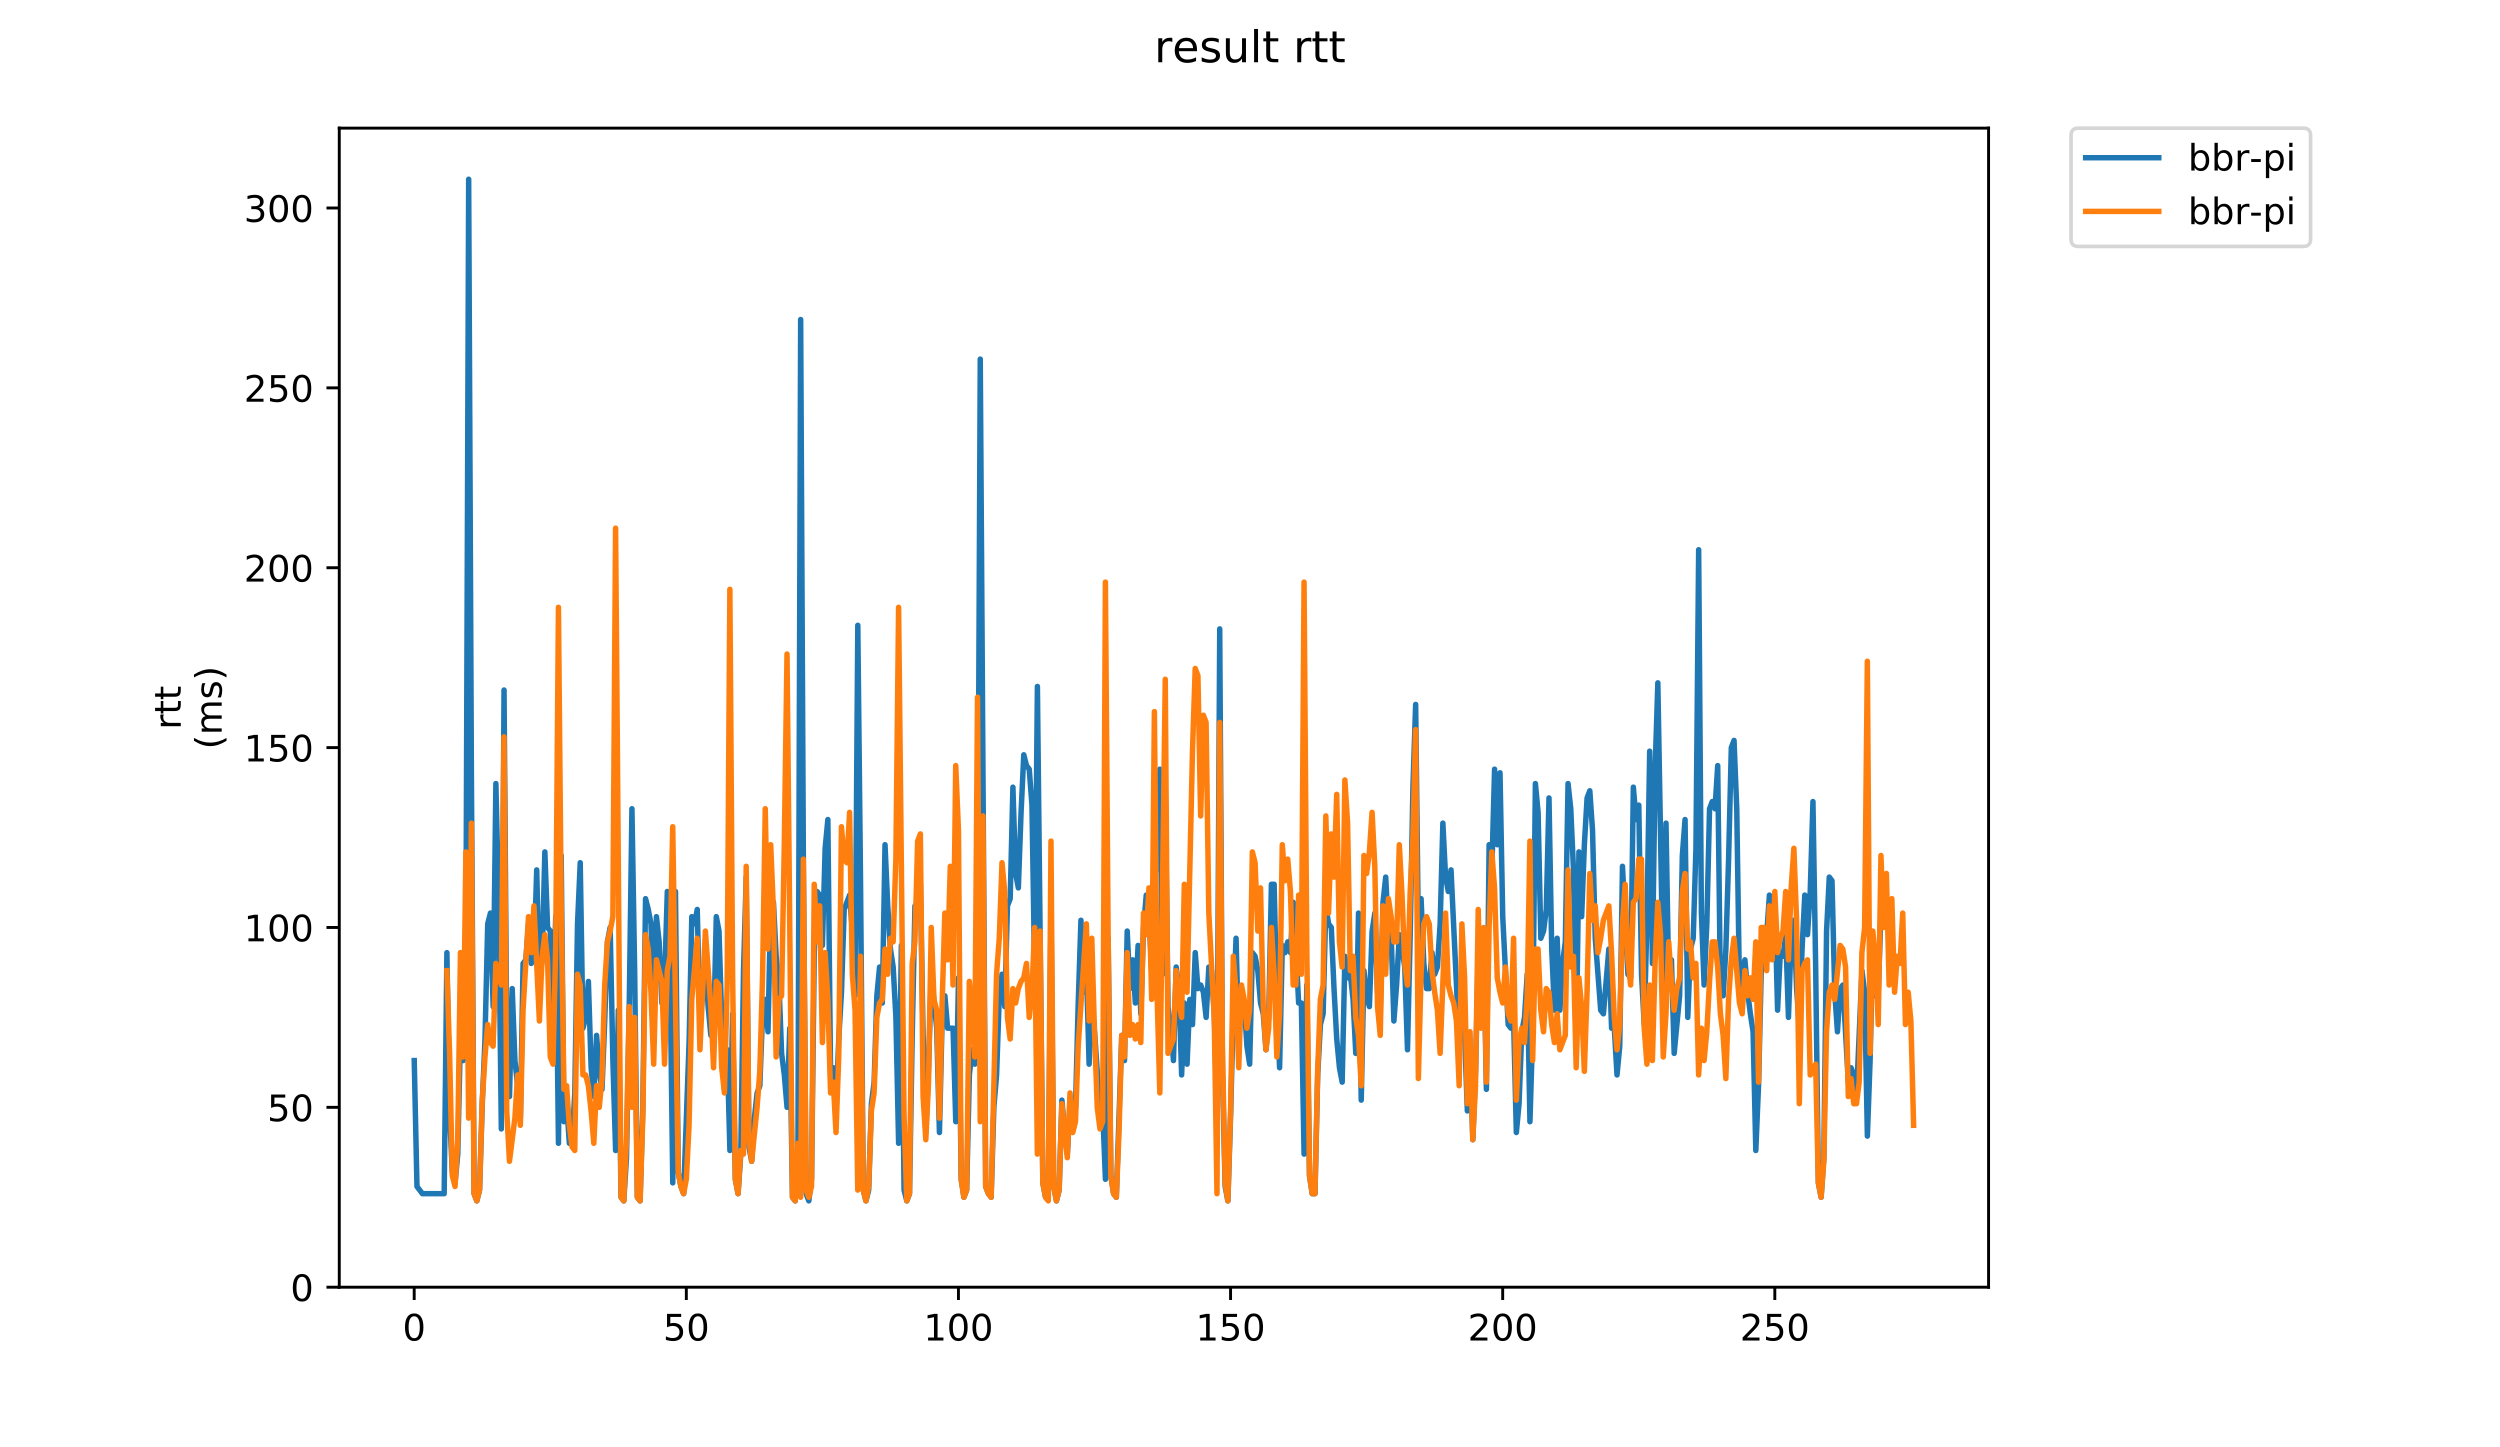 <?xml version="1.0" encoding="utf-8" standalone="no"?>
<!DOCTYPE svg PUBLIC "-//W3C//DTD SVG 1.1//EN"
  "http://www.w3.org/Graphics/SVG/1.1/DTD/svg11.dtd">
<!-- Created with matplotlib (https://matplotlib.org/) -->
<svg height="396pt" version="1.1" viewBox="0 0 684 396" width="684pt" xmlns="http://www.w3.org/2000/svg" xmlns:xlink="http://www.w3.org/1999/xlink">
 <defs>
  <style type="text/css">
*{stroke-linecap:butt;stroke-linejoin:round;}
  </style>
 </defs>
 <g id="figure_1">
  <g id="patch_1">
   <path d="M 0 396 
L 684 396 
L 684 0 
L 0 0 
z
" style="fill:#ffffff;"/>
  </g>
  <g id="axes_1">
   <g id="patch_2">
    <path d="M 92.824 352.174 
L 544.074 352.174 
L 544.074 35.062 
L 92.824 35.062 
z
" style="fill:#ffffff;"/>
   </g>
   <g id="matplotlib.axis_1">
    <g id="xtick_1">
     <g id="line2d_1">
      <defs>
       <path d="M 0 0 
L 0 3.5 
" id="m168bba3d8b" style="stroke:#000000;stroke-width:0.8;"/>
      </defs>
      <g>
       <use style="stroke:#000000;stroke-width:0.8;" x="113.325" xlink:href="#m168bba3d8b" y="352.174"/>
      </g>
     </g>
     <g id="text_1">
      <!-- 0 -->
      <defs>
       <path d="M 31.781 66.406 
Q 24.172 66.406 20.328 58.906 
Q 16.5 51.422 16.5 36.375 
Q 16.5 21.391 20.328 13.891 
Q 24.172 6.391 31.781 6.391 
Q 39.453 6.391 43.281 13.891 
Q 47.125 21.391 47.125 36.375 
Q 47.125 51.422 43.281 58.906 
Q 39.453 66.406 31.781 66.406 
z
M 31.781 74.219 
Q 44.047 74.219 50.516 64.516 
Q 56.984 54.828 56.984 36.375 
Q 56.984 17.969 50.516 8.266 
Q 44.047 -1.422 31.781 -1.422 
Q 19.531 -1.422 13.062 8.266 
Q 6.594 17.969 6.594 36.375 
Q 6.594 54.828 13.062 64.516 
Q 19.531 74.219 31.781 74.219 
z
" id="DejaVuSans-48"/>
      </defs>
      <g transform="translate(110.144 366.773)scale(0.1 -0.1)">
       <use xlink:href="#DejaVuSans-48"/>
      </g>
     </g>
    </g>
    <g id="xtick_2">
     <g id="line2d_2">
      <g>
       <use style="stroke:#000000;stroke-width:0.8;" x="187.778" xlink:href="#m168bba3d8b" y="352.174"/>
      </g>
     </g>
     <g id="text_2">
      <!-- 50 -->
      <defs>
       <path d="M 10.797 72.906 
L 49.516 72.906 
L 49.516 64.594 
L 19.828 64.594 
L 19.828 46.734 
Q 21.969 47.469 24.109 47.828 
Q 26.266 48.188 28.422 48.188 
Q 40.625 48.188 47.75 41.5 
Q 54.891 34.812 54.891 23.391 
Q 54.891 11.625 47.562 5.094 
Q 40.234 -1.422 26.906 -1.422 
Q 22.312 -1.422 17.547 -0.641 
Q 12.797 0.141 7.719 1.703 
L 7.719 11.625 
Q 12.109 9.234 16.797 8.062 
Q 21.484 6.891 26.703 6.891 
Q 35.156 6.891 40.078 11.328 
Q 45.016 15.766 45.016 23.391 
Q 45.016 31 40.078 35.438 
Q 35.156 39.891 26.703 39.891 
Q 22.75 39.891 18.812 39.016 
Q 14.891 38.141 10.797 36.281 
z
" id="DejaVuSans-53"/>
      </defs>
      <g transform="translate(181.415 366.773)scale(0.1 -0.1)">
       <use xlink:href="#DejaVuSans-53"/>
       <use x="63.623" xlink:href="#DejaVuSans-48"/>
      </g>
     </g>
    </g>
    <g id="xtick_3">
     <g id="line2d_3">
      <g>
       <use style="stroke:#000000;stroke-width:0.8;" x="262.23" xlink:href="#m168bba3d8b" y="352.174"/>
      </g>
     </g>
     <g id="text_3">
      <!-- 100 -->
      <defs>
       <path d="M 12.406 8.297 
L 28.516 8.297 
L 28.516 63.922 
L 10.984 60.406 
L 10.984 69.391 
L 28.422 72.906 
L 38.281 72.906 
L 38.281 8.297 
L 54.391 8.297 
L 54.391 0 
L 12.406 0 
z
" id="DejaVuSans-49"/>
      </defs>
      <g transform="translate(252.687 366.773)scale(0.1 -0.1)">
       <use xlink:href="#DejaVuSans-49"/>
       <use x="63.623" xlink:href="#DejaVuSans-48"/>
       <use x="127.246" xlink:href="#DejaVuSans-48"/>
      </g>
     </g>
    </g>
    <g id="xtick_4">
     <g id="line2d_4">
      <g>
       <use style="stroke:#000000;stroke-width:0.8;" x="336.683" xlink:href="#m168bba3d8b" y="352.174"/>
      </g>
     </g>
     <g id="text_4">
      <!-- 150 -->
      <g transform="translate(327.139 366.773)scale(0.1 -0.1)">
       <use xlink:href="#DejaVuSans-49"/>
       <use x="63.623" xlink:href="#DejaVuSans-53"/>
       <use x="127.246" xlink:href="#DejaVuSans-48"/>
      </g>
     </g>
    </g>
    <g id="xtick_5">
     <g id="line2d_5">
      <g>
       <use style="stroke:#000000;stroke-width:0.8;" x="411.136" xlink:href="#m168bba3d8b" y="352.174"/>
      </g>
     </g>
     <g id="text_5">
      <!-- 200 -->
      <defs>
       <path d="M 19.188 8.297 
L 53.609 8.297 
L 53.609 0 
L 7.328 0 
L 7.328 8.297 
Q 12.938 14.109 22.625 23.891 
Q 32.328 33.688 34.812 36.531 
Q 39.547 41.844 41.422 45.531 
Q 43.312 49.219 43.312 52.781 
Q 43.312 58.594 39.234 62.25 
Q 35.156 65.922 28.609 65.922 
Q 23.969 65.922 18.812 64.312 
Q 13.672 62.703 7.812 59.422 
L 7.812 69.391 
Q 13.766 71.781 18.938 73 
Q 24.125 74.219 28.422 74.219 
Q 39.75 74.219 46.484 68.547 
Q 53.219 62.891 53.219 53.422 
Q 53.219 48.922 51.531 44.891 
Q 49.859 40.875 45.406 35.406 
Q 44.188 33.984 37.641 27.219 
Q 31.109 20.453 19.188 8.297 
z
" id="DejaVuSans-50"/>
      </defs>
      <g transform="translate(401.592 366.773)scale(0.1 -0.1)">
       <use xlink:href="#DejaVuSans-50"/>
       <use x="63.623" xlink:href="#DejaVuSans-48"/>
       <use x="127.246" xlink:href="#DejaVuSans-48"/>
      </g>
     </g>
    </g>
    <g id="xtick_6">
     <g id="line2d_6">
      <g>
       <use style="stroke:#000000;stroke-width:0.8;" x="485.589" xlink:href="#m168bba3d8b" y="352.174"/>
      </g>
     </g>
     <g id="text_6">
      <!-- 250 -->
      <g transform="translate(476.045 366.773)scale(0.1 -0.1)">
       <use xlink:href="#DejaVuSans-50"/>
       <use x="63.623" xlink:href="#DejaVuSans-53"/>
       <use x="127.246" xlink:href="#DejaVuSans-48"/>
      </g>
     </g>
    </g>
   </g>
   <g id="matplotlib.axis_2">
    <g id="ytick_1">
     <g id="line2d_7">
      <defs>
       <path d="M 0 0 
L -3.5 0 
" id="mb49d26aa5e" style="stroke:#000000;stroke-width:0.8;"/>
      </defs>
      <g>
       <use style="stroke:#000000;stroke-width:0.8;" x="92.824" xlink:href="#mb49d26aa5e" y="352.174"/>
      </g>
     </g>
     <g id="text_7">
      <!-- 0 -->
      <g transform="translate(79.461 355.973)scale(0.1 -0.1)">
       <use xlink:href="#DejaVuSans-48"/>
      </g>
     </g>
    </g>
    <g id="ytick_2">
     <g id="line2d_8">
      <g>
       <use style="stroke:#000000;stroke-width:0.8;" x="92.824" xlink:href="#mb49d26aa5e" y="302.964"/>
      </g>
     </g>
     <g id="text_8">
      <!-- 50 -->
      <g transform="translate(73.099 306.763)scale(0.1 -0.1)">
       <use xlink:href="#DejaVuSans-53"/>
       <use x="63.623" xlink:href="#DejaVuSans-48"/>
      </g>
     </g>
    </g>
    <g id="ytick_3">
     <g id="line2d_9">
      <g>
       <use style="stroke:#000000;stroke-width:0.8;" x="92.824" xlink:href="#mb49d26aa5e" y="253.753"/>
      </g>
     </g>
     <g id="text_9">
      <!-- 100 -->
      <g transform="translate(66.736 257.553)scale(0.1 -0.1)">
       <use xlink:href="#DejaVuSans-49"/>
       <use x="63.623" xlink:href="#DejaVuSans-48"/>
       <use x="127.246" xlink:href="#DejaVuSans-48"/>
      </g>
     </g>
    </g>
    <g id="ytick_4">
     <g id="line2d_10">
      <g>
       <use style="stroke:#000000;stroke-width:0.8;" x="92.824" xlink:href="#mb49d26aa5e" y="204.543"/>
      </g>
     </g>
     <g id="text_10">
      <!-- 150 -->
      <g transform="translate(66.736 208.342)scale(0.1 -0.1)">
       <use xlink:href="#DejaVuSans-49"/>
       <use x="63.623" xlink:href="#DejaVuSans-53"/>
       <use x="127.246" xlink:href="#DejaVuSans-48"/>
      </g>
     </g>
    </g>
    <g id="ytick_5">
     <g id="line2d_11">
      <g>
       <use style="stroke:#000000;stroke-width:0.8;" x="92.824" xlink:href="#mb49d26aa5e" y="155.333"/>
      </g>
     </g>
     <g id="text_11">
      <!-- 200 -->
      <g transform="translate(66.736 159.132)scale(0.1 -0.1)">
       <use xlink:href="#DejaVuSans-50"/>
       <use x="63.623" xlink:href="#DejaVuSans-48"/>
       <use x="127.246" xlink:href="#DejaVuSans-48"/>
      </g>
     </g>
    </g>
    <g id="ytick_6">
     <g id="line2d_12">
      <g>
       <use style="stroke:#000000;stroke-width:0.8;" x="92.824" xlink:href="#mb49d26aa5e" y="106.122"/>
      </g>
     </g>
     <g id="text_12">
      <!-- 250 -->
      <g transform="translate(66.736 109.922)scale(0.1 -0.1)">
       <use xlink:href="#DejaVuSans-50"/>
       <use x="63.623" xlink:href="#DejaVuSans-53"/>
       <use x="127.246" xlink:href="#DejaVuSans-48"/>
      </g>
     </g>
    </g>
    <g id="ytick_7">
     <g id="line2d_13">
      <g>
       <use style="stroke:#000000;stroke-width:0.8;" x="92.824" xlink:href="#mb49d26aa5e" y="56.912"/>
      </g>
     </g>
     <g id="text_13">
      <!-- 300 -->
      <defs>
       <path d="M 40.578 39.312 
Q 47.656 37.797 51.625 33 
Q 55.609 28.219 55.609 21.188 
Q 55.609 10.406 48.188 4.484 
Q 40.766 -1.422 27.094 -1.422 
Q 22.516 -1.422 17.656 -0.516 
Q 12.797 0.391 7.625 2.203 
L 7.625 11.719 
Q 11.719 9.328 16.594 8.109 
Q 21.484 6.891 26.812 6.891 
Q 36.078 6.891 40.938 10.547 
Q 45.797 14.203 45.797 21.188 
Q 45.797 27.641 41.281 31.266 
Q 36.766 34.906 28.719 34.906 
L 20.219 34.906 
L 20.219 43.016 
L 29.109 43.016 
Q 36.375 43.016 40.234 45.922 
Q 44.094 48.828 44.094 54.297 
Q 44.094 59.906 40.109 62.906 
Q 36.141 65.922 28.719 65.922 
Q 24.656 65.922 20.016 65.031 
Q 15.375 64.156 9.812 62.312 
L 9.812 71.094 
Q 15.438 72.656 20.344 73.438 
Q 25.25 74.219 29.594 74.219 
Q 40.828 74.219 47.359 69.109 
Q 53.906 64.016 53.906 55.328 
Q 53.906 49.266 50.438 45.094 
Q 46.969 40.922 40.578 39.312 
z
" id="DejaVuSans-51"/>
      </defs>
      <g transform="translate(66.736 60.711)scale(0.1 -0.1)">
       <use xlink:href="#DejaVuSans-51"/>
       <use x="63.623" xlink:href="#DejaVuSans-48"/>
       <use x="127.246" xlink:href="#DejaVuSans-48"/>
      </g>
     </g>
    </g>
    <g id="text_14">
     <!-- rtt -->
     <defs>
      <path d="M 41.109 46.297 
Q 39.594 47.172 37.812 47.578 
Q 36.031 48 33.891 48 
Q 26.266 48 22.188 43.047 
Q 18.109 38.094 18.109 28.812 
L 18.109 0 
L 9.078 0 
L 9.078 54.688 
L 18.109 54.688 
L 18.109 46.188 
Q 20.953 51.172 25.484 53.578 
Q 30.031 56 36.531 56 
Q 37.453 56 38.578 55.875 
Q 39.703 55.766 41.062 55.516 
z
" id="DejaVuSans-114"/>
      <path d="M 18.312 70.219 
L 18.312 54.688 
L 36.812 54.688 
L 36.812 47.703 
L 18.312 47.703 
L 18.312 18.016 
Q 18.312 11.328 20.141 9.422 
Q 21.969 7.516 27.594 7.516 
L 36.812 7.516 
L 36.812 0 
L 27.594 0 
Q 17.188 0 13.234 3.875 
Q 9.281 7.766 9.281 18.016 
L 9.281 47.703 
L 2.688 47.703 
L 2.688 54.688 
L 9.281 54.688 
L 9.281 70.219 
z
" id="DejaVuSans-116"/>
     </defs>
     <g transform="translate(49.459 199.594)rotate(-90)scale(0.1 -0.1)">
      <use xlink:href="#DejaVuSans-114"/>
      <use x="41.113" xlink:href="#DejaVuSans-116"/>
      <use x="80.322" xlink:href="#DejaVuSans-116"/>
     </g>
     <!-- (ms) -->
     <defs>
      <path d="M 31 75.875 
Q 24.469 64.656 21.281 53.656 
Q 18.109 42.672 18.109 31.391 
Q 18.109 20.125 21.312 9.062 
Q 24.516 -2 31 -13.188 
L 23.188 -13.188 
Q 15.875 -1.703 12.234 9.375 
Q 8.594 20.453 8.594 31.391 
Q 8.594 42.281 12.203 53.312 
Q 15.828 64.359 23.188 75.875 
z
" id="DejaVuSans-40"/>
      <path d="M 52 44.188 
Q 55.375 50.25 60.062 53.125 
Q 64.75 56 71.094 56 
Q 79.641 56 84.281 50.016 
Q 88.922 44.047 88.922 33.016 
L 88.922 0 
L 79.891 0 
L 79.891 32.719 
Q 79.891 40.578 77.094 44.375 
Q 74.312 48.188 68.609 48.188 
Q 61.625 48.188 57.562 43.547 
Q 53.516 38.922 53.516 30.906 
L 53.516 0 
L 44.484 0 
L 44.484 32.719 
Q 44.484 40.625 41.703 44.406 
Q 38.922 48.188 33.109 48.188 
Q 26.219 48.188 22.156 43.531 
Q 18.109 38.875 18.109 30.906 
L 18.109 0 
L 9.078 0 
L 9.078 54.688 
L 18.109 54.688 
L 18.109 46.188 
Q 21.188 51.219 25.484 53.609 
Q 29.781 56 35.688 56 
Q 41.656 56 45.828 52.969 
Q 50 49.953 52 44.188 
z
" id="DejaVuSans-109"/>
      <path d="M 44.281 53.078 
L 44.281 44.578 
Q 40.484 46.531 36.375 47.5 
Q 32.281 48.484 27.875 48.484 
Q 21.188 48.484 17.844 46.438 
Q 14.5 44.391 14.5 40.281 
Q 14.5 37.156 16.891 35.375 
Q 19.281 33.594 26.516 31.984 
L 29.594 31.297 
Q 39.156 29.25 43.188 25.516 
Q 47.219 21.781 47.219 15.094 
Q 47.219 7.469 41.188 3.016 
Q 35.156 -1.422 24.609 -1.422 
Q 20.219 -1.422 15.453 -0.562 
Q 10.688 0.297 5.422 2 
L 5.422 11.281 
Q 10.406 8.688 15.234 7.391 
Q 20.062 6.109 24.812 6.109 
Q 31.156 6.109 34.562 8.281 
Q 37.984 10.453 37.984 14.406 
Q 37.984 18.062 35.516 20.016 
Q 33.062 21.969 24.703 23.781 
L 21.578 24.516 
Q 13.234 26.266 9.516 29.906 
Q 5.812 33.547 5.812 39.891 
Q 5.812 47.609 11.281 51.797 
Q 16.75 56 26.812 56 
Q 31.781 56 36.172 55.266 
Q 40.578 54.547 44.281 53.078 
z
" id="DejaVuSans-115"/>
      <path d="M 8.016 75.875 
L 15.828 75.875 
Q 23.141 64.359 26.781 53.312 
Q 30.422 42.281 30.422 31.391 
Q 30.422 20.453 26.781 9.375 
Q 23.141 -1.703 15.828 -13.188 
L 8.016 -13.188 
Q 14.5 -2 17.703 9.062 
Q 20.906 20.125 20.906 31.391 
Q 20.906 42.672 17.703 53.656 
Q 14.5 64.656 8.016 75.875 
z
" id="DejaVuSans-41"/>
     </defs>
     <g transform="translate(60.657 204.995)rotate(-90)scale(0.1 -0.1)">
      <use xlink:href="#DejaVuSans-40"/>
      <use x="39.014" xlink:href="#DejaVuSans-109"/>
      <use x="136.426" xlink:href="#DejaVuSans-115"/>
      <use x="188.525" xlink:href="#DejaVuSans-41"/>
     </g>
    </g>
   </g>
   <g id="line2d_14">
    <path clip-path="url(#p72fcb9ea97)" d="M 113.335 290.169 
L 114.08 324.616 
L 115.569 326.585 
L 121.525 326.585 
L 122.27 260.643 
L 123.014 304.932 
L 123.759 320.68 
L 124.503 323.632 
L 125.248 315.758 
L 125.992 282.295 
L 126.737 290.169 
L 127.481 255.722 
L 128.226 49.038 
L 128.97 211.432 
L 129.715 326.585 
L 130.459 328.553 
L 131.204 325.601 
L 131.948 301.98 
L 132.693 284.264 
L 133.438 252.769 
L 134.182 249.817 
L 134.927 275.406 
L 135.671 214.385 
L 136.416 246.864 
L 137.16 308.869 
L 137.905 188.796 
L 138.649 285.248 
L 139.394 300.011 
L 140.138 270.485 
L 140.883 290.169 
L 141.627 297.059 
L 142.372 305.916 
L 143.116 263.595 
L 143.861 262.611 
L 144.605 252.769 
L 145.35 263.595 
L 146.094 262.611 
L 146.839 238.006 
L 147.584 268.517 
L 148.328 262.611 
L 149.073 233.085 
L 149.817 253.753 
L 150.562 254.738 
L 151.306 274.422 
L 152.051 250.801 
L 152.795 312.806 
L 153.54 234.069 
L 154.284 306.901 
L 155.029 301.98 
L 155.773 312.806 
L 156.518 312.806 
L 157.262 299.027 
L 158.007 252.769 
L 158.751 236.038 
L 159.496 281.311 
L 160.241 278.359 
L 160.985 268.517 
L 161.73 292.138 
L 162.474 300.011 
L 163.219 283.28 
L 163.963 293.122 
L 164.708 298.043 
L 165.452 279.343 
L 166.197 257.69 
L 166.941 253.753 
L 167.686 290.169 
L 168.43 314.774 
L 169.175 276.39 
L 169.919 327.569 
L 170.664 328.553 
L 171.408 316.743 
L 172.153 275.406 
L 172.897 221.275 
L 173.642 265.564 
L 174.387 327.569 
L 175.131 328.553 
L 175.876 302.964 
L 176.62 245.88 
L 177.365 248.832 
L 178.109 252.769 
L 178.854 277.374 
L 179.598 250.801 
L 180.343 257.69 
L 181.087 274.422 
L 181.832 268.517 
L 182.576 243.911 
L 183.321 265.564 
L 184.065 323.632 
L 184.81 243.911 
L 185.554 320.68 
L 186.299 324.616 
L 187.044 326.585 
L 188.533 285.248 
L 189.277 250.801 
L 190.022 252.769 
L 190.766 248.832 
L 191.511 279.343 
L 193 263.595 
L 193.744 275.406 
L 194.489 283.28 
L 195.233 283.28 
L 195.978 250.801 
L 196.722 254.738 
L 197.467 279.343 
L 198.211 298.043 
L 198.956 287.216 
L 199.7 314.774 
L 200.445 277.374 
L 201.19 322.648 
L 201.934 326.585 
L 202.679 315.758 
L 203.423 265.564 
L 204.168 239.975 
L 204.912 313.79 
L 205.657 317.727 
L 206.401 305.916 
L 207.146 299.027 
L 207.89 297.059 
L 208.635 277.374 
L 209.379 273.438 
L 210.124 282.295 
L 210.868 246.864 
L 211.613 246.864 
L 212.357 261.627 
L 213.102 268.517 
L 213.846 288.201 
L 214.591 294.106 
L 215.336 302.964 
L 216.08 281.311 
L 216.825 327.569 
L 217.569 328.553 
L 218.314 315.758 
L 219.058 87.422 
L 219.803 236.038 
L 220.547 326.585 
L 221.292 328.553 
L 222.036 322.648 
L 222.781 260.643 
L 223.525 243.911 
L 224.27 244.896 
L 225.014 258.674 
L 225.759 232.101 
L 226.503 224.227 
L 227.248 294.106 
L 227.993 292.138 
L 228.737 303.948 
L 229.482 284.264 
L 230.226 271.469 
L 230.971 248.832 
L 232.46 244.896 
L 233.204 254.738 
L 233.949 272.453 
L 234.693 171.08 
L 235.438 240.959 
L 236.182 325.601 
L 236.927 328.553 
L 237.671 325.601 
L 238.416 301.98 
L 239.16 296.074 
L 239.905 272.453 
L 240.649 264.58 
L 241.394 274.422 
L 242.139 231.117 
L 242.883 247.848 
L 243.628 259.659 
L 244.372 264.58 
L 245.117 278.359 
L 245.861 312.806 
L 246.606 258.674 
L 247.35 325.601 
L 248.095 328.553 
L 248.839 326.585 
L 249.584 283.28 
L 250.328 247.848 
L 251.073 248.832 
L 251.817 241.943 
L 252.562 283.28 
L 253.306 309.853 
L 254.051 292.138 
L 254.796 266.548 
L 256.285 281.311 
L 257.029 309.853 
L 257.774 278.359 
L 258.518 272.453 
L 259.263 281.311 
L 260.752 281.311 
L 261.496 306.901 
L 262.241 267.532 
L 262.985 322.648 
L 263.73 327.569 
L 264.474 325.601 
L 265.219 294.106 
L 265.963 287.216 
L 266.708 291.153 
L 267.452 264.58 
L 268.197 98.249 
L 269.686 324.616 
L 270.431 326.585 
L 271.175 327.569 
L 271.92 302.964 
L 272.664 294.106 
L 273.409 272.453 
L 274.153 266.548 
L 274.898 275.406 
L 275.642 247.848 
L 276.387 245.88 
L 277.131 215.369 
L 277.876 238.99 
L 278.62 242.927 
L 279.365 222.259 
L 280.109 206.511 
L 280.854 209.464 
L 281.599 210.448 
L 282.343 220.29 
L 283.088 266.548 
L 283.832 187.812 
L 285.321 323.632 
L 286.066 327.569 
L 286.81 327.569 
L 287.555 249.817 
L 288.299 324.616 
L 289.044 328.553 
L 289.788 325.601 
L 290.533 300.995 
L 291.277 309.853 
L 292.022 315.758 
L 292.766 301.98 
L 293.511 308.869 
L 294.255 302.964 
L 295 274.422 
L 295.745 251.785 
L 296.489 271.469 
L 297.234 264.58 
L 297.978 291.153 
L 298.723 274.422 
L 299.467 282.295 
L 300.212 293.122 
L 300.956 305.916 
L 301.701 303.948 
L 302.445 322.648 
L 303.19 256.706 
L 303.934 321.664 
L 304.679 326.585 
L 305.423 327.569 
L 306.912 283.28 
L 307.657 290.169 
L 308.402 254.738 
L 309.146 270.485 
L 309.891 262.611 
L 310.635 274.422 
L 311.38 258.674 
L 312.124 277.374 
L 312.869 253.753 
L 313.613 244.896 
L 314.358 250.801 
L 315.102 265.564 
L 315.847 238.006 
L 316.591 238.006 
L 317.336 210.448 
L 318.08 266.548 
L 318.825 217.338 
L 319.569 275.406 
L 320.314 281.311 
L 321.058 290.169 
L 321.803 264.58 
L 322.548 270.485 
L 323.292 294.106 
L 324.037 274.422 
L 324.781 291.153 
L 325.526 273.438 
L 326.27 280.327 
L 327.015 260.643 
L 327.759 270.485 
L 328.504 269.501 
L 329.248 271.469 
L 329.993 278.359 
L 330.737 264.58 
L 331.482 265.564 
L 332.226 277.374 
L 332.971 304.932 
L 333.715 172.064 
L 334.46 293.122 
L 335.204 324.616 
L 335.949 328.553 
L 336.694 304.932 
L 337.438 276.39 
L 338.183 256.706 
L 338.927 285.248 
L 339.672 272.453 
L 340.416 274.422 
L 341.161 286.232 
L 341.905 291.153 
L 342.65 260.643 
L 343.394 261.627 
L 344.139 265.564 
L 344.883 274.422 
L 345.628 277.374 
L 346.372 287.216 
L 347.117 278.359 
L 347.861 241.943 
L 348.606 241.943 
L 349.351 274.422 
L 350.095 292.138 
L 350.84 258.674 
L 351.584 260.643 
L 352.329 257.69 
L 353.073 260.643 
L 353.818 246.864 
L 354.562 259.659 
L 355.307 274.422 
L 356.051 274.422 
L 356.796 315.758 
L 357.54 269.501 
L 358.285 321.664 
L 359.029 326.585 
L 359.774 326.585 
L 360.518 294.106 
L 361.263 280.327 
L 362.007 277.374 
L 362.752 247.848 
L 363.497 252.769 
L 364.241 253.753 
L 364.986 270.485 
L 365.73 284.264 
L 366.475 292.138 
L 367.219 296.074 
L 367.964 261.627 
L 368.708 267.532 
L 369.453 266.548 
L 370.197 273.438 
L 370.942 288.201 
L 371.686 249.817 
L 372.431 300.995 
L 373.175 265.564 
L 373.92 272.453 
L 374.664 275.406 
L 375.409 254.738 
L 376.154 249.817 
L 376.898 271.469 
L 377.643 276.39 
L 378.387 246.864 
L 379.132 239.975 
L 379.876 254.738 
L 380.621 255.722 
L 381.365 279.343 
L 382.11 269.501 
L 382.854 255.722 
L 383.599 259.659 
L 384.343 264.58 
L 385.088 287.216 
L 385.832 255.722 
L 386.577 215.369 
L 387.321 192.733 
L 388.066 255.722 
L 388.81 245.88 
L 389.555 263.595 
L 390.3 270.485 
L 391.044 270.485 
L 391.789 260.643 
L 392.533 266.548 
L 393.278 264.58 
L 394.022 252.769 
L 394.767 225.211 
L 395.511 239.975 
L 396.256 243.911 
L 397 238.006 
L 398.489 269.501 
L 399.234 285.248 
L 399.978 273.438 
L 400.723 283.28 
L 401.467 303.948 
L 402.212 287.216 
L 402.957 311.822 
L 403.701 293.122 
L 404.446 260.643 
L 405.19 274.422 
L 405.935 258.674 
L 406.679 298.043 
L 407.424 231.117 
L 408.168 238.006 
L 408.913 210.448 
L 409.657 231.117 
L 410.402 211.432 
L 411.146 250.801 
L 412.635 280.327 
L 413.38 281.311 
L 414.124 279.343 
L 414.869 309.853 
L 415.613 301.98 
L 416.358 282.295 
L 417.103 278.359 
L 417.847 266.548 
L 418.592 306.901 
L 419.336 282.295 
L 420.081 214.385 
L 420.825 222.259 
L 421.57 256.706 
L 422.314 254.738 
L 423.059 248.832 
L 423.803 218.322 
L 424.548 259.659 
L 425.292 276.39 
L 426.037 256.706 
L 426.781 276.39 
L 427.526 263.595 
L 428.27 257.69 
L 429.015 214.385 
L 429.76 221.275 
L 430.504 238.006 
L 431.249 288.201 
L 431.993 233.085 
L 432.738 250.801 
L 433.482 231.117 
L 434.227 218.322 
L 434.971 216.354 
L 435.716 227.18 
L 436.46 256.706 
L 437.949 276.39 
L 438.694 277.374 
L 440.183 259.659 
L 440.927 281.311 
L 441.672 281.311 
L 442.416 294.106 
L 443.161 286.232 
L 443.906 237.022 
L 445.395 266.548 
L 446.139 267.532 
L 446.884 215.369 
L 447.628 224.227 
L 448.373 220.29 
L 449.117 266.548 
L 449.862 280.327 
L 450.606 251.785 
L 451.351 205.527 
L 452.095 263.595 
L 452.84 210.448 
L 453.584 186.827 
L 455.073 271.469 
L 455.818 225.211 
L 456.563 268.517 
L 457.307 262.611 
L 458.052 288.201 
L 459.541 272.453 
L 460.285 234.069 
L 461.03 224.227 
L 461.774 278.359 
L 462.519 259.659 
L 463.263 256.706 
L 464.008 232.101 
L 464.752 150.412 
L 465.497 249.817 
L 466.241 269.501 
L 466.986 252.769 
L 467.73 221.275 
L 468.475 219.306 
L 469.219 221.275 
L 469.964 209.464 
L 470.709 271.469 
L 471.453 272.453 
L 472.198 259.659 
L 472.942 235.053 
L 473.687 204.543 
L 474.431 202.575 
L 475.176 221.275 
L 475.92 270.485 
L 476.665 265.564 
L 477.409 262.611 
L 478.154 271.469 
L 478.898 277.374 
L 479.643 282.295 
L 480.387 314.774 
L 481.132 297.059 
L 481.876 265.564 
L 482.621 263.595 
L 483.365 255.722 
L 484.11 244.896 
L 484.855 255.722 
L 485.599 246.864 
L 486.344 276.39 
L 487.088 260.643 
L 487.833 261.627 
L 488.577 255.722 
L 489.322 278.359 
L 490.066 256.706 
L 490.811 251.785 
L 491.555 270.485 
L 492.3 281.311 
L 493.044 259.659 
L 493.789 244.896 
L 494.533 255.722 
L 495.278 243.911 
L 496.022 219.306 
L 496.767 264.58 
L 497.512 323.632 
L 498.256 327.569 
L 499.001 316.743 
L 499.745 254.738 
L 500.49 239.975 
L 501.234 240.959 
L 501.979 271.469 
L 502.723 282.295 
L 503.468 270.485 
L 504.212 269.501 
L 505.701 296.074 
L 506.446 292.138 
L 507.19 294.106 
L 507.935 300.011 
L 509.424 265.564 
L 510.168 271.469 
L 510.913 310.837 
L 511.658 290.169 
L 512.402 256.706 
L 513.147 272.453 
L 513.891 271.469 
L 514.636 249.817 
L 514.636 249.817 
" style="fill:none;stroke:#1f77b4;stroke-linecap:square;stroke-width:1.5;"/>
   </g>
   <g id="line2d_15">
    <path clip-path="url(#p72fcb9ea97)" d="M 122.262 265.564 
L 123.007 288.201 
L 123.751 321.664 
L 124.496 324.616 
L 125.24 311.822 
L 125.985 260.643 
L 126.729 289.185 
L 127.474 233.085 
L 128.218 305.916 
L 128.963 225.211 
L 129.707 326.585 
L 130.452 328.553 
L 131.196 325.601 
L 131.941 300.995 
L 132.686 289.185 
L 133.43 280.327 
L 134.175 285.248 
L 134.919 286.232 
L 135.664 263.595 
L 137.153 269.501 
L 137.897 201.59 
L 138.642 303.948 
L 139.386 317.727 
L 140.875 305.916 
L 141.62 294.106 
L 142.364 307.885 
L 143.109 276.39 
L 144.598 250.801 
L 145.343 260.643 
L 146.087 247.848 
L 147.576 279.343 
L 148.321 261.627 
L 149.065 255.722 
L 149.81 262.611 
L 150.554 289.185 
L 151.299 291.153 
L 152.043 258.674 
L 152.788 166.159 
L 153.532 246.864 
L 154.277 298.043 
L 155.021 297.059 
L 155.766 307.885 
L 156.51 313.79 
L 157.255 314.774 
L 157.999 266.548 
L 158.744 269.501 
L 159.489 294.106 
L 160.233 294.106 
L 160.978 297.059 
L 161.722 303.948 
L 162.467 312.806 
L 163.211 297.059 
L 163.956 302.964 
L 164.7 295.09 
L 165.445 269.501 
L 166.189 257.69 
L 166.934 254.738 
L 167.678 250.801 
L 168.423 144.506 
L 169.912 327.569 
L 170.656 328.553 
L 171.401 311.822 
L 172.146 275.406 
L 172.89 302.964 
L 173.635 278.359 
L 174.379 327.569 
L 175.124 328.553 
L 175.868 305.916 
L 176.613 255.722 
L 177.357 259.659 
L 178.102 271.469 
L 178.846 291.153 
L 179.591 262.611 
L 181.08 268.517 
L 181.824 291.153 
L 182.569 265.564 
L 183.313 261.627 
L 184.058 226.196 
L 185.547 320.68 
L 186.292 324.616 
L 187.036 326.585 
L 187.781 322.648 
L 188.525 307.885 
L 189.27 273.438 
L 190.759 256.706 
L 191.503 287.216 
L 192.992 254.738 
L 194.481 275.406 
L 195.226 292.138 
L 195.97 268.517 
L 196.715 269.501 
L 197.459 292.138 
L 198.204 299.027 
L 198.949 269.501 
L 199.693 161.238 
L 200.438 266.548 
L 201.182 322.648 
L 201.927 326.585 
L 202.671 314.774 
L 203.416 315.758 
L 204.16 237.022 
L 204.905 311.822 
L 205.649 317.727 
L 207.138 302.964 
L 207.883 293.122 
L 208.627 267.532 
L 209.372 221.275 
L 210.116 259.659 
L 210.861 231.117 
L 211.605 248.832 
L 212.35 289.185 
L 213.095 273.438 
L 213.839 272.453 
L 214.584 231.117 
L 215.328 178.954 
L 216.817 327.569 
L 217.562 328.553 
L 218.306 312.806 
L 219.051 327.569 
L 219.795 235.053 
L 220.54 325.601 
L 221.284 327.569 
L 222.029 324.616 
L 222.773 241.943 
L 223.518 257.69 
L 224.262 247.848 
L 225.007 285.248 
L 225.751 260.643 
L 226.496 273.438 
L 227.241 299.027 
L 227.985 296.074 
L 228.73 309.853 
L 229.474 289.185 
L 230.219 226.196 
L 230.963 235.053 
L 231.708 236.038 
L 232.452 222.259 
L 233.197 266.548 
L 233.941 276.39 
L 234.686 325.601 
L 235.43 261.627 
L 236.175 325.601 
L 236.919 328.553 
L 237.664 324.616 
L 238.408 303.948 
L 239.153 299.027 
L 239.898 278.359 
L 240.642 274.422 
L 241.387 273.438 
L 242.131 259.659 
L 242.876 266.548 
L 243.62 256.706 
L 244.365 257.69 
L 245.109 235.053 
L 245.854 166.159 
L 247.343 304.932 
L 248.087 328.553 
L 248.832 326.585 
L 249.576 263.595 
L 250.321 257.69 
L 251.065 230.132 
L 251.81 228.164 
L 252.554 300.011 
L 253.299 311.822 
L 254.044 296.074 
L 254.788 253.753 
L 255.533 273.438 
L 256.277 276.39 
L 257.022 305.916 
L 257.766 274.422 
L 258.511 249.817 
L 259.255 262.611 
L 260 237.022 
L 260.744 269.501 
L 261.489 209.464 
L 262.233 227.18 
L 262.978 322.648 
L 263.722 327.569 
L 264.467 325.601 
L 265.211 268.517 
L 265.956 276.39 
L 266.701 289.185 
L 267.445 190.764 
L 268.19 306.901 
L 268.934 223.243 
L 269.679 324.616 
L 270.423 326.585 
L 271.168 327.569 
L 272.657 266.548 
L 273.401 256.706 
L 274.146 236.038 
L 274.89 243.911 
L 275.635 278.359 
L 276.379 284.264 
L 277.124 270.485 
L 277.868 274.422 
L 278.613 270.485 
L 279.357 268.517 
L 280.102 267.532 
L 280.847 263.595 
L 281.591 278.359 
L 282.336 271.469 
L 283.08 253.753 
L 283.825 315.758 
L 284.569 254.738 
L 285.314 323.632 
L 286.058 327.569 
L 286.803 328.553 
L 287.547 230.132 
L 288.292 324.616 
L 289.036 328.553 
L 289.781 325.601 
L 290.525 301.98 
L 292.014 316.743 
L 292.759 299.027 
L 293.504 309.853 
L 294.248 306.901 
L 294.993 286.232 
L 297.226 252.769 
L 297.971 279.343 
L 298.715 256.706 
L 299.46 282.295 
L 300.204 302.964 
L 300.949 308.869 
L 301.693 306.901 
L 302.438 159.269 
L 303.182 255.722 
L 303.927 321.664 
L 304.671 326.585 
L 305.416 327.569 
L 306.16 309.853 
L 306.905 283.28 
L 307.65 289.185 
L 308.394 260.643 
L 309.139 283.28 
L 309.883 280.327 
L 310.628 284.264 
L 311.372 280.327 
L 312.117 285.248 
L 312.861 249.817 
L 313.606 255.722 
L 314.35 242.927 
L 315.095 273.438 
L 315.839 194.701 
L 316.584 272.453 
L 317.328 299.027 
L 318.817 185.843 
L 319.562 288.201 
L 321.051 284.264 
L 321.796 265.564 
L 322.54 274.422 
L 323.285 278.359 
L 324.029 241.943 
L 324.774 271.469 
L 326.263 205.527 
L 327.007 182.89 
L 327.752 184.859 
L 328.496 223.243 
L 329.241 195.685 
L 329.985 197.654 
L 330.73 249.817 
L 332.219 278.359 
L 332.963 326.585 
L 333.708 197.654 
L 334.453 286.232 
L 335.197 323.632 
L 335.942 328.553 
L 336.686 303.948 
L 337.431 261.627 
L 338.175 271.469 
L 338.92 292.138 
L 339.664 269.501 
L 340.409 273.438 
L 341.153 281.311 
L 341.898 276.39 
L 342.642 233.085 
L 343.387 236.038 
L 344.131 254.738 
L 344.876 242.927 
L 345.62 275.406 
L 346.365 287.216 
L 347.109 281.311 
L 347.854 253.753 
L 348.599 266.548 
L 349.343 289.185 
L 350.088 277.374 
L 350.832 231.117 
L 351.577 240.959 
L 352.321 235.053 
L 353.066 243.911 
L 353.81 269.501 
L 354.555 269.501 
L 355.299 244.896 
L 356.044 266.548 
L 356.788 159.269 
L 357.533 258.674 
L 358.277 321.664 
L 359.022 326.585 
L 359.766 326.585 
L 360.511 293.122 
L 361.256 273.438 
L 362 269.501 
L 362.745 223.243 
L 363.489 249.817 
L 364.234 228.164 
L 364.978 239.975 
L 365.723 217.338 
L 366.467 257.69 
L 367.212 264.58 
L 367.956 213.401 
L 368.701 225.211 
L 369.445 265.564 
L 370.19 261.627 
L 370.934 278.359 
L 371.679 283.28 
L 372.423 297.059 
L 373.168 234.069 
L 373.912 238.99 
L 374.657 233.085 
L 375.402 222.259 
L 376.146 237.022 
L 376.891 275.406 
L 377.635 283.28 
L 378.38 247.848 
L 379.124 266.548 
L 379.869 245.88 
L 380.613 250.801 
L 381.358 257.69 
L 382.102 257.69 
L 382.847 231.117 
L 383.591 244.896 
L 384.336 263.595 
L 385.08 269.501 
L 385.825 243.911 
L 386.569 229.148 
L 387.314 199.622 
L 388.059 295.09 
L 388.803 266.548 
L 389.548 252.769 
L 390.292 250.801 
L 391.037 252.769 
L 391.781 265.564 
L 392.526 271.469 
L 393.27 276.39 
L 394.015 288.201 
L 395.504 249.817 
L 396.248 269.501 
L 396.993 272.453 
L 397.737 274.422 
L 398.482 279.343 
L 399.226 297.059 
L 399.971 252.769 
L 400.715 267.532 
L 401.46 301.98 
L 402.205 282.295 
L 402.949 311.822 
L 403.694 297.059 
L 404.438 248.832 
L 405.183 281.311 
L 405.927 253.753 
L 406.672 296.074 
L 407.416 253.753 
L 408.161 233.085 
L 408.905 242.927 
L 409.65 267.532 
L 410.394 271.469 
L 411.139 274.422 
L 411.883 264.58 
L 412.628 277.374 
L 413.372 279.343 
L 414.117 256.706 
L 414.862 300.995 
L 415.606 285.248 
L 416.351 281.311 
L 417.095 285.248 
L 417.84 272.453 
L 418.584 230.132 
L 419.329 290.169 
L 420.073 259.659 
L 420.818 259.659 
L 421.562 276.39 
L 422.307 282.295 
L 423.051 270.485 
L 423.796 271.469 
L 424.54 280.327 
L 425.285 285.248 
L 426.029 277.374 
L 426.774 287.216 
L 428.263 283.28 
L 429.008 238.006 
L 429.752 264.58 
L 430.497 261.627 
L 431.241 292.138 
L 431.986 267.532 
L 432.73 275.406 
L 433.475 293.122 
L 434.219 271.469 
L 434.964 238.99 
L 435.708 251.785 
L 436.453 247.848 
L 437.197 260.643 
L 437.942 256.706 
L 438.686 251.785 
L 440.175 247.848 
L 440.92 260.643 
L 441.665 278.359 
L 442.409 287.216 
L 443.154 280.327 
L 443.898 252.769 
L 444.643 241.943 
L 445.387 262.611 
L 446.132 269.501 
L 446.876 246.864 
L 447.621 245.88 
L 448.365 235.053 
L 449.11 235.053 
L 449.854 281.311 
L 450.599 291.153 
L 451.343 269.501 
L 452.088 290.169 
L 452.832 263.595 
L 453.577 246.864 
L 454.321 255.722 
L 455.066 289.185 
L 455.811 277.374 
L 456.555 257.69 
L 457.3 268.517 
L 458.044 276.39 
L 458.789 270.485 
L 459.533 267.532 
L 460.278 243.911 
L 461.022 238.99 
L 461.767 259.659 
L 462.511 257.69 
L 463.256 267.532 
L 464 263.595 
L 464.745 294.106 
L 465.489 281.311 
L 466.234 290.169 
L 466.978 282.295 
L 467.723 268.517 
L 468.467 257.69 
L 469.212 257.69 
L 469.957 264.58 
L 470.701 277.374 
L 471.446 283.28 
L 472.19 295.09 
L 472.935 273.438 
L 473.679 262.611 
L 474.424 256.706 
L 475.913 274.422 
L 476.657 277.374 
L 477.402 265.564 
L 478.146 272.453 
L 478.891 267.532 
L 479.635 273.438 
L 480.38 257.69 
L 481.124 296.074 
L 481.869 253.753 
L 482.614 253.753 
L 483.358 265.564 
L 484.103 247.848 
L 484.847 262.611 
L 485.592 243.911 
L 486.336 260.643 
L 487.081 256.706 
L 487.825 254.738 
L 488.57 243.911 
L 489.314 262.611 
L 490.059 242.927 
L 490.803 232.101 
L 491.548 251.785 
L 492.292 301.98 
L 493.037 265.564 
L 493.781 263.595 
L 494.526 262.611 
L 495.27 294.106 
L 496.015 293.122 
L 496.76 291.153 
L 497.504 323.632 
L 498.249 327.569 
L 498.993 317.727 
L 499.738 282.295 
L 500.482 271.469 
L 501.227 269.501 
L 501.971 273.438 
L 503.46 258.674 
L 504.205 259.659 
L 504.949 264.58 
L 505.694 300.011 
L 506.438 295.09 
L 507.183 301.98 
L 507.927 301.98 
L 508.672 296.074 
L 509.417 260.643 
L 510.161 253.753 
L 510.906 180.922 
L 511.65 288.201 
L 512.395 254.738 
L 513.139 262.611 
L 513.884 280.327 
L 514.628 234.069 
L 515.373 253.753 
L 516.117 238.99 
L 516.862 269.501 
L 517.606 245.88 
L 518.351 271.469 
L 519.095 261.627 
L 519.84 263.595 
L 520.584 249.817 
L 521.329 280.327 
L 522.073 271.469 
L 522.818 279.343 
L 523.563 307.885 
L 523.563 307.885 
" style="fill:none;stroke:#ff7f0e;stroke-linecap:square;stroke-width:1.5;"/>
   </g>
   <g id="patch_3">
    <path d="M 92.824 352.174 
L 92.824 35.062 
" style="fill:none;stroke:#000000;stroke-linecap:square;stroke-linejoin:miter;stroke-width:0.8;"/>
   </g>
   <g id="patch_4">
    <path d="M 544.074 352.174 
L 544.074 35.062 
" style="fill:none;stroke:#000000;stroke-linecap:square;stroke-linejoin:miter;stroke-width:0.8;"/>
   </g>
   <g id="patch_5">
    <path d="M 92.824 352.174 
L 544.074 352.174 
" style="fill:none;stroke:#000000;stroke-linecap:square;stroke-linejoin:miter;stroke-width:0.8;"/>
   </g>
   <g id="patch_6">
    <path d="M 92.824 35.062 
L 544.074 35.062 
" style="fill:none;stroke:#000000;stroke-linecap:square;stroke-linejoin:miter;stroke-width:0.8;"/>
   </g>
   <g id="legend_1">
    <g id="patch_7">
     <path d="M 568.636 67.419 
L 630.169 67.419 
Q 632.169 67.419 632.169 65.419 
L 632.169 37.062 
Q 632.169 35.062 630.169 35.062 
L 568.636 35.062 
Q 566.636 35.062 566.636 37.062 
L 566.636 65.419 
Q 566.636 67.419 568.636 67.419 
z
" style="fill:#ffffff;opacity:0.8;stroke:#cccccc;stroke-linejoin:miter;"/>
    </g>
    <g id="line2d_16">
     <path d="M 570.636 43.161 
L 590.636 43.161 
" style="fill:none;stroke:#1f77b4;stroke-linecap:square;stroke-width:1.5;"/>
    </g>
    <g id="line2d_17"/>
    <g id="text_15">
     <!-- bbr-pi -->
     <defs>
      <path d="M 48.688 27.297 
Q 48.688 37.203 44.609 42.844 
Q 40.531 48.484 33.406 48.484 
Q 26.266 48.484 22.188 42.844 
Q 18.109 37.203 18.109 27.297 
Q 18.109 17.391 22.188 11.75 
Q 26.266 6.109 33.406 6.109 
Q 40.531 6.109 44.609 11.75 
Q 48.688 17.391 48.688 27.297 
z
M 18.109 46.391 
Q 20.953 51.266 25.266 53.625 
Q 29.594 56 35.594 56 
Q 45.562 56 51.781 48.094 
Q 58.016 40.188 58.016 27.297 
Q 58.016 14.406 51.781 6.484 
Q 45.562 -1.422 35.594 -1.422 
Q 29.594 -1.422 25.266 0.953 
Q 20.953 3.328 18.109 8.203 
L 18.109 0 
L 9.078 0 
L 9.078 75.984 
L 18.109 75.984 
z
" id="DejaVuSans-98"/>
      <path d="M 4.891 31.391 
L 31.203 31.391 
L 31.203 23.391 
L 4.891 23.391 
z
" id="DejaVuSans-45"/>
      <path d="M 18.109 8.203 
L 18.109 -20.797 
L 9.078 -20.797 
L 9.078 54.688 
L 18.109 54.688 
L 18.109 46.391 
Q 20.953 51.266 25.266 53.625 
Q 29.594 56 35.594 56 
Q 45.562 56 51.781 48.094 
Q 58.016 40.188 58.016 27.297 
Q 58.016 14.406 51.781 6.484 
Q 45.562 -1.422 35.594 -1.422 
Q 29.594 -1.422 25.266 0.953 
Q 20.953 3.328 18.109 8.203 
z
M 48.688 27.297 
Q 48.688 37.203 44.609 42.844 
Q 40.531 48.484 33.406 48.484 
Q 26.266 48.484 22.188 42.844 
Q 18.109 37.203 18.109 27.297 
Q 18.109 17.391 22.188 11.75 
Q 26.266 6.109 33.406 6.109 
Q 40.531 6.109 44.609 11.75 
Q 48.688 17.391 48.688 27.297 
z
" id="DejaVuSans-112"/>
      <path d="M 9.422 54.688 
L 18.406 54.688 
L 18.406 0 
L 9.422 0 
z
M 9.422 75.984 
L 18.406 75.984 
L 18.406 64.594 
L 9.422 64.594 
z
" id="DejaVuSans-105"/>
     </defs>
     <g transform="translate(598.636 46.661)scale(0.1 -0.1)">
      <use xlink:href="#DejaVuSans-98"/>
      <use x="63.477" xlink:href="#DejaVuSans-98"/>
      <use x="126.953" xlink:href="#DejaVuSans-114"/>
      <use x="167.973" xlink:href="#DejaVuSans-45"/>
      <use x="204.057" xlink:href="#DejaVuSans-112"/>
      <use x="267.533" xlink:href="#DejaVuSans-105"/>
     </g>
    </g>
    <g id="line2d_18">
     <path d="M 570.636 57.839 
L 590.636 57.839 
" style="fill:none;stroke:#ff7f0e;stroke-linecap:square;stroke-width:1.5;"/>
    </g>
    <g id="line2d_19"/>
    <g id="text_16">
     <!-- bbr-pi -->
     <g transform="translate(598.636 61.339)scale(0.1 -0.1)">
      <use xlink:href="#DejaVuSans-98"/>
      <use x="63.477" xlink:href="#DejaVuSans-98"/>
      <use x="126.953" xlink:href="#DejaVuSans-114"/>
      <use x="167.973" xlink:href="#DejaVuSans-45"/>
      <use x="204.057" xlink:href="#DejaVuSans-112"/>
      <use x="267.533" xlink:href="#DejaVuSans-105"/>
     </g>
    </g>
   </g>
  </g>
  <g id="text_17">
   <!-- result rtt -->
   <defs>
    <path d="M 56.203 29.594 
L 56.203 25.203 
L 14.891 25.203 
Q 15.484 15.922 20.484 11.062 
Q 25.484 6.203 34.422 6.203 
Q 39.594 6.203 44.453 7.469 
Q 49.312 8.734 54.109 11.281 
L 54.109 2.781 
Q 49.266 0.734 44.188 -0.344 
Q 39.109 -1.422 33.891 -1.422 
Q 20.797 -1.422 13.156 6.188 
Q 5.516 13.812 5.516 26.812 
Q 5.516 40.234 12.766 48.109 
Q 20.016 56 32.328 56 
Q 43.359 56 49.781 48.891 
Q 56.203 41.797 56.203 29.594 
z
M 47.219 32.234 
Q 47.125 39.594 43.094 43.984 
Q 39.062 48.391 32.422 48.391 
Q 24.906 48.391 20.391 44.141 
Q 15.875 39.891 15.188 32.172 
z
" id="DejaVuSans-101"/>
    <path d="M 8.5 21.578 
L 8.5 54.688 
L 17.484 54.688 
L 17.484 21.922 
Q 17.484 14.156 20.5 10.266 
Q 23.531 6.391 29.594 6.391 
Q 36.859 6.391 41.078 11.031 
Q 45.312 15.672 45.312 23.688 
L 45.312 54.688 
L 54.297 54.688 
L 54.297 0 
L 45.312 0 
L 45.312 8.406 
Q 42.047 3.422 37.719 1 
Q 33.406 -1.422 27.688 -1.422 
Q 18.266 -1.422 13.375 4.438 
Q 8.5 10.297 8.5 21.578 
z
M 31.109 56 
z
" id="DejaVuSans-117"/>
    <path d="M 9.422 75.984 
L 18.406 75.984 
L 18.406 0 
L 9.422 0 
z
" id="DejaVuSans-108"/>
    <path id="DejaVuSans-32"/>
   </defs>
   <g transform="translate(315.818 17.038)scale(0.12 -0.12)">
    <use xlink:href="#DejaVuSans-114"/>
    <use x="41.082" xlink:href="#DejaVuSans-101"/>
    <use x="102.605" xlink:href="#DejaVuSans-115"/>
    <use x="154.705" xlink:href="#DejaVuSans-117"/>
    <use x="218.084" xlink:href="#DejaVuSans-108"/>
    <use x="245.867" xlink:href="#DejaVuSans-116"/>
    <use x="285.076" xlink:href="#DejaVuSans-32"/>
    <use x="316.863" xlink:href="#DejaVuSans-114"/>
    <use x="357.977" xlink:href="#DejaVuSans-116"/>
    <use x="397.186" xlink:href="#DejaVuSans-116"/>
   </g>
  </g>
 </g>
 <defs>
  <clipPath id="p72fcb9ea97">
   <rect height="317.112" width="451.25" x="92.824" y="35.062"/>
  </clipPath>
 </defs>
</svg>
